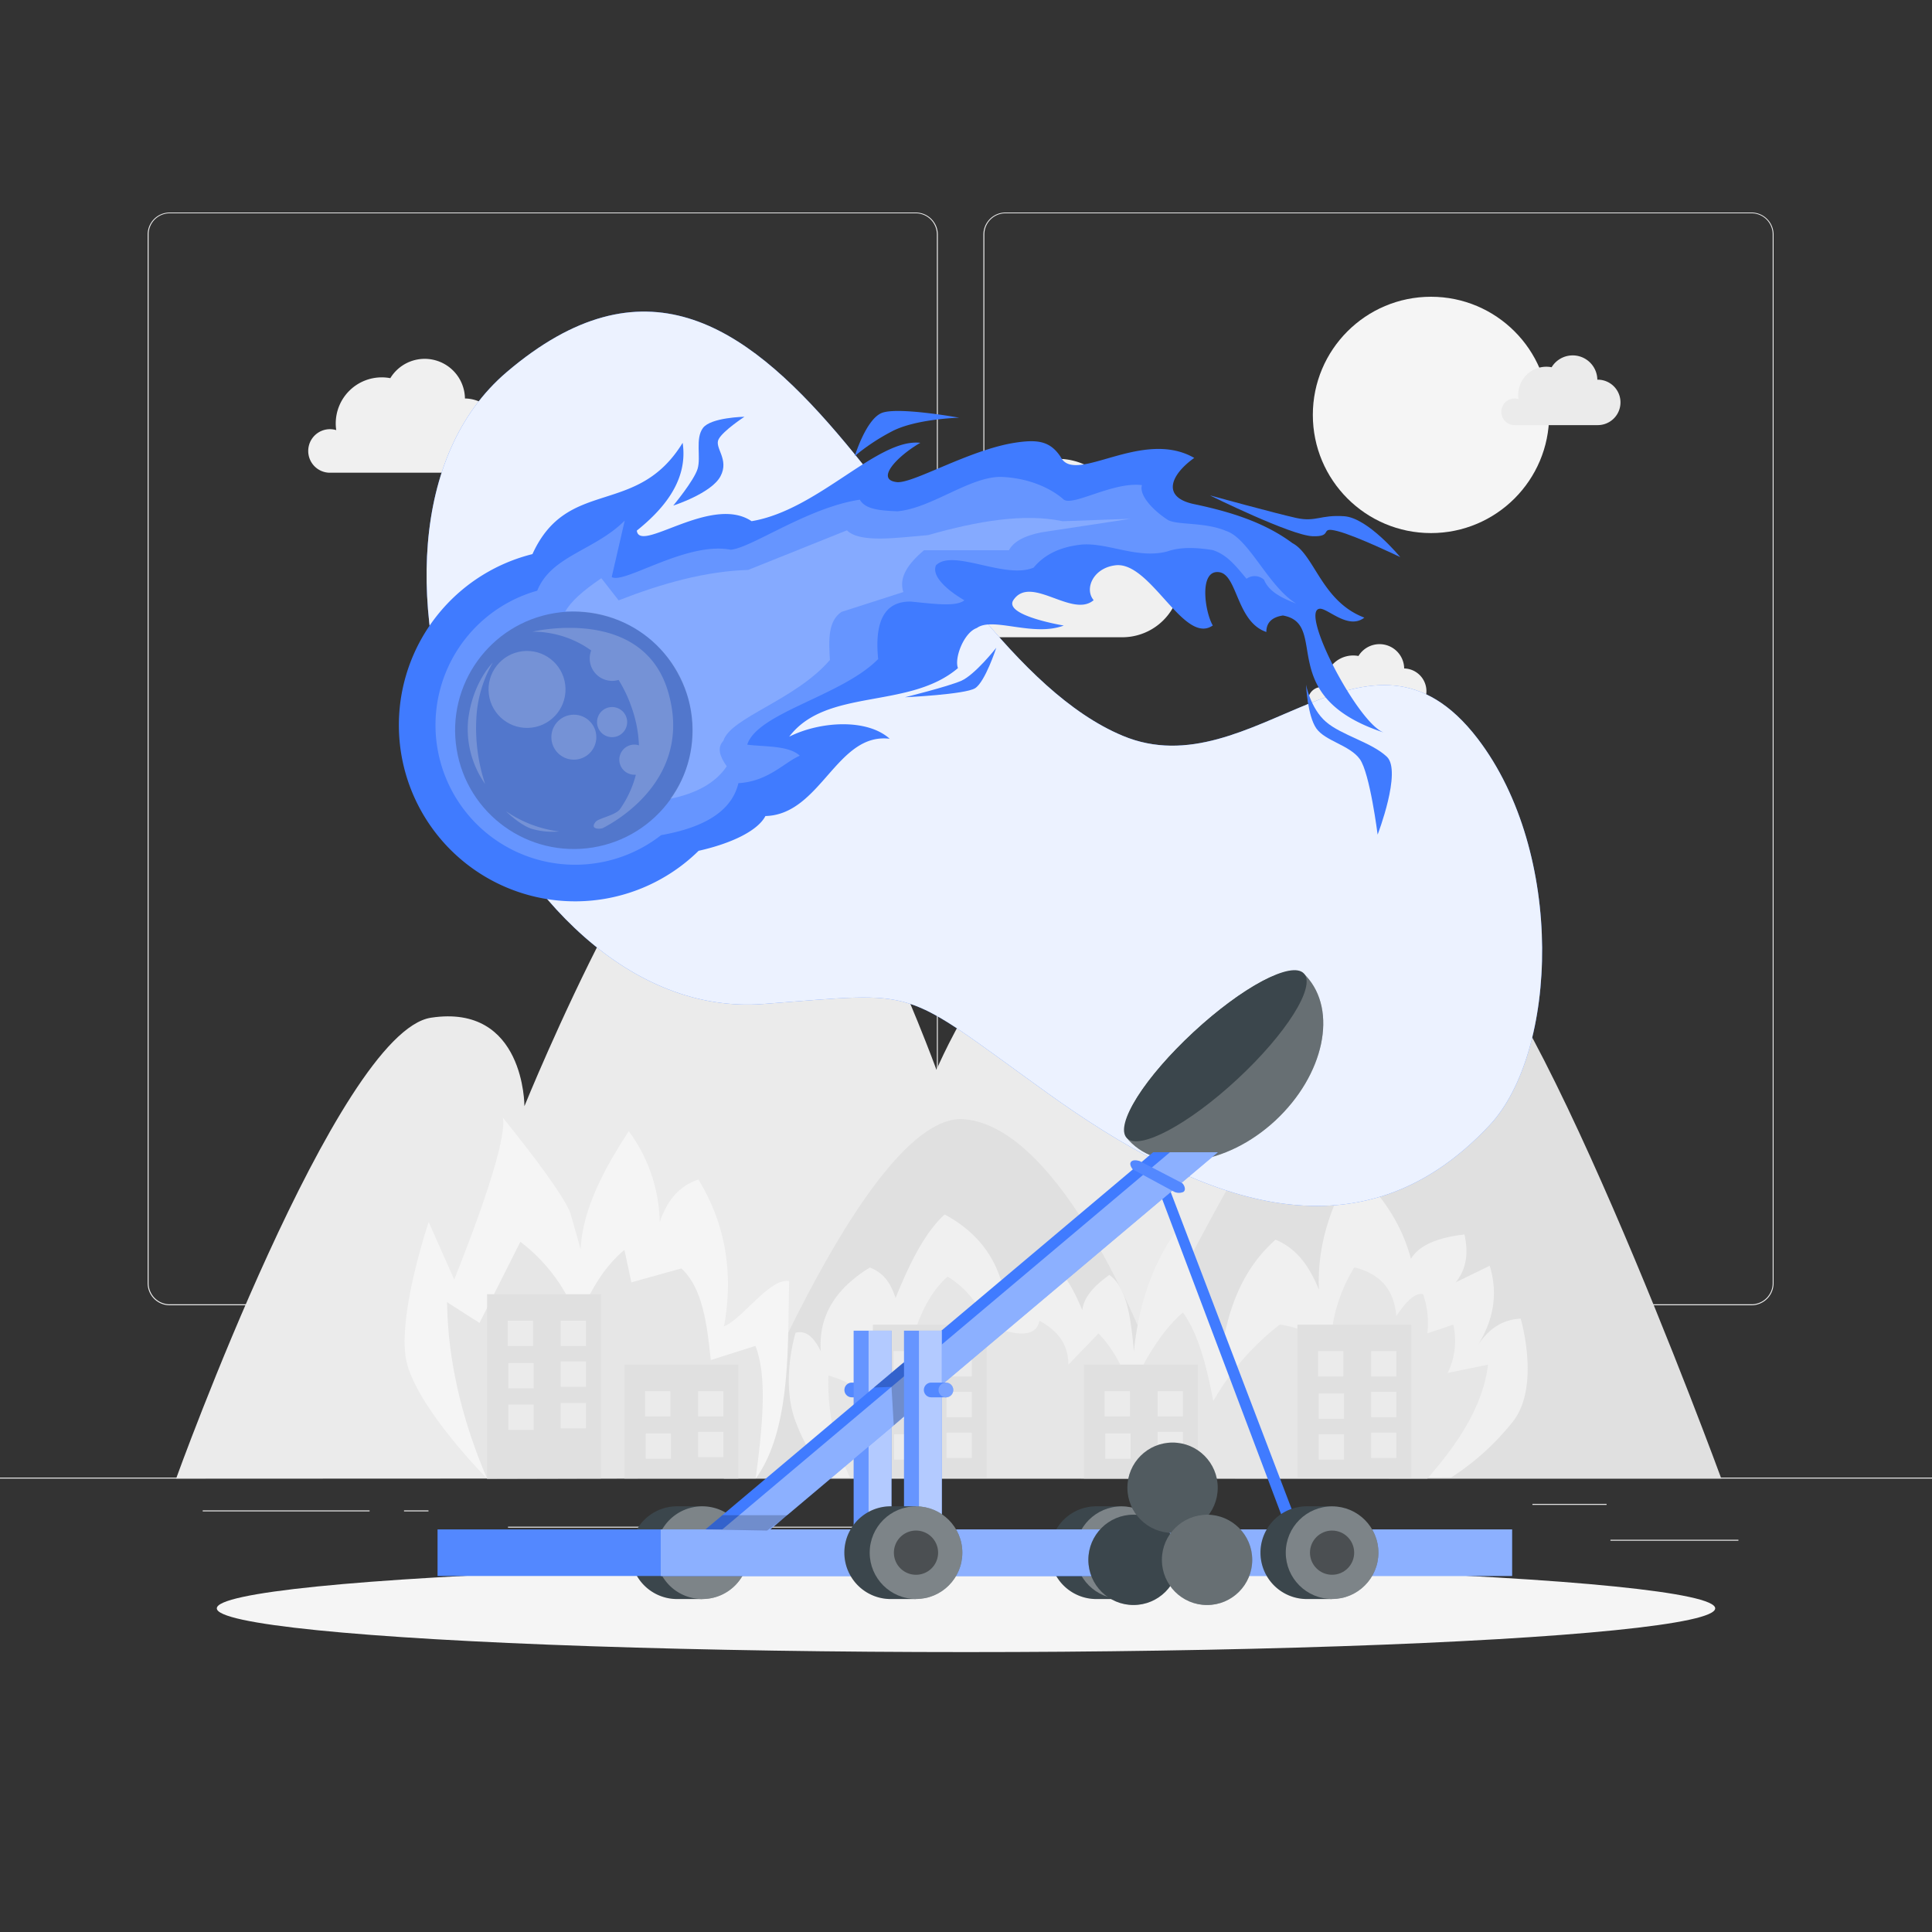 <svg xmlns="http://www.w3.org/2000/svg" viewBox="0 0 500 500"><rect x="0" y="0" width="500" height="500" fill="#333333" stroke="none"/><g id="background-complete"><rect y="382.4" width="500" height="0.25" style="fill:#ebebeb"></rect><rect x="416.78" y="398.49" width="33.12" height="0.25" style="fill:#ebebeb"></rect><rect x="322.53" y="401.21" width="8.69" height="0.25" style="fill:#ebebeb"></rect><rect x="396.59" y="389.21" width="19.19" height="0.25" style="fill:#ebebeb"></rect><rect x="52.46" y="390.89" width="43.19" height="0.25" style="fill:#ebebeb"></rect><rect x="104.56" y="390.89" width="6.33" height="0.25" style="fill:#ebebeb"></rect><rect x="131.47" y="395.11" width="93.68" height="0.25" style="fill:#ebebeb"></rect><path d="M237,337.8H43.91a5.71,5.71,0,0,1-5.7-5.71V60.66A5.71,5.71,0,0,1,43.91,55H237a5.71,5.71,0,0,1,5.71,5.71V332.09A5.71,5.71,0,0,1,237,337.8ZM43.91,55.2a5.46,5.46,0,0,0-5.45,5.46V332.09a5.46,5.46,0,0,0,5.45,5.46H237a5.47,5.47,0,0,0,5.46-5.46V60.66A5.47,5.47,0,0,0,237,55.2Z" style="fill:#ebebeb"></path><path d="M453.31,337.8H260.21a5.72,5.72,0,0,1-5.71-5.71V60.66A5.72,5.72,0,0,1,260.21,55h193.1A5.71,5.71,0,0,1,459,60.66V332.09A5.71,5.71,0,0,1,453.31,337.8ZM260.21,55.2a5.47,5.47,0,0,0-5.46,5.46V332.09a5.47,5.47,0,0,0,5.46,5.46h193.1a5.47,5.47,0,0,0,5.46-5.46V60.66a5.47,5.47,0,0,0-5.46-5.46Z" style="fill:#ebebeb"></path><circle cx="370.34" cy="107.38" r="30.58" style="fill:#f5f5f5"></circle><path d="M226.66,156.09A8.78,8.78,0,0,1,238,147.65a20.22,20.22,0,0,1-.19-2.71,18.67,18.67,0,0,1,22.11-18.35,16.32,16.32,0,0,1,30.26,8.25h.27a15,15,0,1,1,0,30.08H235.23A8.81,8.81,0,0,1,226.66,156.09Z" style="fill:#f0f0f0"></path><path d="M79.77,116.7a5.63,5.63,0,0,1,5.63-5.63,5.82,5.82,0,0,1,1.62.24,10.92,10.92,0,0,1-.13-1.73A11.92,11.92,0,0,1,98.81,97.66a11.47,11.47,0,0,1,2.2.21,10.42,10.42,0,0,1,19.32,5.26h.17a9.61,9.61,0,0,1,0,19.21H85.24A5.62,5.62,0,0,1,79.77,116.7Z" style="fill:#f0f0f0"></path><path d="M338.55,181.26a3.45,3.45,0,0,1,3.45-3.45,3.53,3.53,0,0,1,1,.14,7.22,7.22,0,0,1-.07-1,7.27,7.27,0,0,1,8.64-7.18A6.38,6.38,0,0,1,363.4,173h.11a5.89,5.89,0,0,1,0,11.77h-21.6A3.45,3.45,0,0,1,338.55,181.26Z" style="fill:#f0f0f0"></path><path d="M388.54,106.57a3.44,3.44,0,0,1,3.45-3.44,3.64,3.64,0,0,1,1,.14,7.28,7.28,0,0,1,7.22-8.36,7.53,7.53,0,0,1,1.35.13,6.38,6.38,0,0,1,11.83,3.22h.11a5.88,5.88,0,0,1,0,11.76h-21.6A3.44,3.44,0,0,1,388.54,106.57Z" style="fill:#ebebeb"></path><path d="M328.23,317.22s-28.09-76.46-47.77-80.2-38.1,39.85-38.1,39.85S213.19,197,193,195.9s-57.28,90.38-57.28,90.38.11-26.57-24.16-22.9S45.58,382.65,45.58,382.65l295.75-.13Z" style="fill:#ebebeb"></path><path d="M445.47,382.65s-50.78-138.53-71.84-144.21S296.47,348,296.47,348s-21.45-56.32-47-58.35-62.14,93-62.14,93Z" style="fill:#e0e0e0"></path><path d="M126.05,382.65s-19.5-19.61-21.11-31.73,6-34.66,6-34.66l6.61,14.89c3.73-9.35,13.77-35.06,12.6-41.88,0,0,16,19.58,17.55,25l2.57,9.05c.45-9.76,5.51-20.05,12.47-30.56a41,41,0,0,1,8,23.5c1.72-4.85,4.31-9.05,10-11,7.09,11.58,9.13,24.41,6.63,38,4.71-1.87,12-12.69,16.88-11.7-.5,14.86.83,37.88-8.6,51Z" style="fill:#f5f5f5"></path><path d="M126.05,382.65C119.45,367.2,115.91,352,115.7,337l8.4,5.37,10.57-21a44.36,44.36,0,0,1,14.93,20.4c2.77-6.9,6.17-13.39,12-18.3l1.8,8.4,12.94-3.6c5.47,5.06,6.64,14.29,7.6,23.72l11.56-3.67c3.12,7.88,1.86,20.79.07,34.3Z" style="fill:#e6e6e6"></path><rect x="126.05" y="334.94" width="29.48" height="47.7" style="fill:#e0e0e0"></rect><rect x="131.4" y="341.8" width="6.55" height="6.55" style="fill:#ebebeb"></rect><rect x="145.11" y="341.8" width="6.55" height="6.55" style="fill:#ebebeb"></rect><rect x="145.11" y="352.34" width="6.55" height="6.55" style="fill:#ebebeb"></rect><rect x="131.56" y="352.75" width="6.55" height="6.55" style="fill:#ebebeb"></rect><rect x="145.11" y="363.1" width="6.55" height="6.55" style="fill:#ebebeb"></rect><rect x="131.56" y="363.51" width="6.55" height="6.55" style="fill:#ebebeb"></rect><rect x="161.6" y="353.17" width="29.47" height="29.48" style="fill:#e0e0e0"></rect><rect x="166.95" y="360.03" width="6.55" height="6.55" style="fill:#ebebeb"></rect><rect x="180.66" y="360.03" width="6.55" height="6.55" style="fill:#ebebeb"></rect><rect x="180.66" y="370.56" width="6.55" height="6.55" style="fill:#ebebeb"></rect><rect x="167.11" y="370.98" width="6.55" height="6.55" style="fill:#ebebeb"></rect><path d="M215,382.4s-5.15-4-9.1-14.49,0-23,0-23c3-.77,4.92,1.61,6.53,4.8-.67-9.21,3.91-16.3,12.7-21.68,4.17,1.66,5.52,4.72,6.65,7.88,3.64-9,7.61-17,12.7-21.61,7,3.79,12.07,9.2,14.52,16.88a13.11,13.11,0,0,0,9.9-6.3c5.74,2.6,8.67,8.17,11.19,14.17.48-3.68,3.42-6.5,7-9.1,4.5,3.13,5.6,11.2,6.36,19.76,1.19-11.45,4.45-21.92,10.8-30.91,6.66,8.51,10,18.74,12.13,29.57,1.81-11.06,5.86-20.6,13.74-27.54,5.88,2.48,8.92,7.38,11.21,12.92-.44-10.73,2.61-21.18,8.82-31.37,7.39,6.59,12.58,14.29,15,23.4,2.1-3.5,6.89-5.5,13.85-6.3,1,4.48.7,8.7-2.25,12.38l8.78-4.28Q388.73,338,382.55,348c2.47-3.58,5.62-6.42,11-6.75,0,0,5.18,17.44-2,26.64a66,66,0,0,1-16,14.49" style="fill:#f0f0f0"></path><path d="M220.1,382.6A55.66,55.66,0,0,1,214.4,356c5.43,1.52,8.41,3.72,9,6.59-.66-6.39.15-11.62,4.2-14.26l6.92,4.61c2-8.79,4.62-17.09,10.71-22.56a24.34,24.34,0,0,1,10.14,12.42c7.52,3,12.77,3.48,13.63-1,5.72,3.12,7.48,7.06,7.5,11.37l7.8-8.09A33.59,33.59,0,0,1,292.42,360c4.13-8.76,8.6-16,13.72-20.33,4.05,5.58,6.12,14,7.86,22.91a67.33,67.33,0,0,1,17.22-19.79c7.84,1.21,11,4.37,13.16,8A40.85,40.85,0,0,1,350.5,328c7.05,1.71,10.34,6.15,10.87,12.6,2.63-4,5-6.12,6.93-5.66a22.9,22.9,0,0,1,1.09,10.14l6.71-2.26a18.72,18.72,0,0,1-1.45,12.5l10.45-2.15c-1.23,10.3-7.36,20-15.71,29.48Z" style="fill:#e6e6e6"></path><rect x="225.9" y="342.82" width="29.48" height="39.58" style="fill:#e0e0e0"></rect><rect x="231.24" y="349.68" width="6.55" height="6.55" style="fill:#ebebeb"></rect><rect x="244.96" y="349.68" width="6.55" height="6.55" style="fill:#ebebeb"></rect><rect x="244.96" y="360.21" width="6.55" height="6.55" style="fill:#ebebeb"></rect><rect x="231.41" y="360.63" width="6.55" height="6.55" style="fill:#ebebeb"></rect><rect x="244.96" y="370.77" width="6.55" height="6.55" style="fill:#ebebeb"></rect><rect x="231.41" y="371.19" width="6.55" height="6.55" style="fill:#ebebeb"></rect><rect x="335.76" y="342.82" width="29.48" height="39.58" style="fill:#e0e0e0"></rect><rect x="341.11" y="349.68" width="6.55" height="6.55" style="fill:#ebebeb"></rect><rect x="354.83" y="349.68" width="6.55" height="6.55" style="fill:#ebebeb"></rect><rect x="354.83" y="360.21" width="6.55" height="6.55" style="fill:#ebebeb"></rect><rect x="341.27" y="360.63" width="6.55" height="6.55" style="fill:#ebebeb"></rect><rect x="354.83" y="370.77" width="6.55" height="6.55" style="fill:#ebebeb"></rect><rect x="341.27" y="371.19" width="6.55" height="6.55" style="fill:#ebebeb"></rect><rect x="280.53" y="353.17" width="29.48" height="29.48" style="fill:#e0e0e0"></rect><rect x="285.88" y="360.03" width="6.55" height="6.55" style="fill:#ebebeb"></rect><rect x="299.59" y="360.03" width="6.55" height="6.55" style="fill:#ebebeb"></rect><rect x="299.59" y="370.56" width="6.55" height="6.55" style="fill:#ebebeb"></rect><rect x="286.04" y="370.98" width="6.55" height="6.55" style="fill:#ebebeb"></rect></g><g id="background-simple"><path d="M290.54,190.41c-55.15-23.09-88.73-154.31-159.4-94.12C81,139,129.09,265,197.51,259.83c41.42-3.13,34.78-4.85,73.35,22.89,39.08,28.12,80.51,45,114.65,8.47,17.67-18.92,19.59-70.32-3.07-100C354.1,154.16,324.23,204.53,290.54,190.41Z" style="fill:#407BFF"></path><path d="M290.54,190.41c-55.15-23.09-88.73-154.31-159.4-94.12C81,139,129.09,265,197.51,259.83c41.42-3.13,34.78-4.85,73.35,22.89,39.08,28.12,80.51,45,114.65,8.47,17.67-18.92,19.59-70.32-3.07-100C354.1,154.16,324.23,204.53,290.54,190.41Z" style="fill:#fff;opacity:0.9"></path></g><g id="Shadow"><ellipse id="path" cx="250" cy="416.24" rx="193.89" ry="11.32" style="fill:#f5f5f5"></ellipse></g><g id="Catapult"><path d="M330.05,290c-12.67,11.75-29.64,14-37.91,5.11s37.59-51.45,45.86-42.53S342.71,278.22,330.05,290Z" style="fill:#263238"></path><path d="M330.05,290c-12.67,11.75-29.64,14-37.91,5.11s37.59-51.45,45.86-42.53S342.71,278.22,330.05,290Z" style="fill:#fff;opacity:0.3"></path><path d="M320.18,279.32c-12.66,11.75-25.46,18.54-28.59,15.17s4.61-15.63,17.28-27.37,25.46-18.54,28.59-15.17S332.85,267.58,320.18,279.32Z" style="fill:#263238"></path><path d="M320.18,279.32c-12.66,11.75-25.46,18.54-28.59,15.17s4.61-15.63,17.28-27.37,25.46-18.54,28.59-15.17S332.85,267.58,320.18,279.32Z" style="fill:#fff;opacity:0.1"></path><path d="M187.21,401.83a12,12,0,0,0-5.45-10v-2h-6.54a12,12,0,0,0,0,24h6.54v-1.94A12,12,0,0,0,187.21,401.83Z" style="fill:#263238"></path><path d="M187.21,401.83a12,12,0,0,0-5.45-10v-2h-6.54a12,12,0,0,0,0,24h6.54v-1.94A12,12,0,0,0,187.21,401.83Z" style="fill:#fff;opacity:0.1"></path><path d="M193.75,401.83a12,12,0,1,1-12-12A12,12,0,0,1,193.75,401.83Z" style="fill:#263238"></path><path d="M193.75,401.83a12,12,0,1,1-12-12A12,12,0,0,1,193.75,401.83Z" style="fill:#fff;opacity:0.4"></path><path d="M187.49,401.83a5.73,5.73,0,1,1-5.73-5.72A5.73,5.73,0,0,1,187.49,401.83Z" style="opacity:0.4"></path><path d="M295.72,401.83a12,12,0,0,0-5.45-10v-2h-6.54a12,12,0,0,0,0,24h6.54v-1.94A12,12,0,0,0,295.72,401.83Z" style="fill:#263238"></path><path d="M295.72,401.83a12,12,0,0,0-5.45-10v-2h-6.54a12,12,0,0,0,0,24h6.54v-1.94A12,12,0,0,0,295.72,401.83Z" style="fill:#fff;opacity:0.1"></path><circle cx="290.27" cy="401.83" r="11.99" style="fill:#263238"></circle><circle cx="290.27" cy="401.83" r="11.99" style="fill:#fff;opacity:0.4"></circle><circle cx="290.27" cy="401.83" r="5.72" style="opacity:0.4"></circle><rect x="113.24" y="395.81" width="178.62" height="12.05" style="fill:#407BFF"></rect><rect x="113.24" y="395.81" width="178.62" height="12.05" style="fill:#fff;opacity:0.1"></rect><path d="M220.44,357.82h0a1.9,1.9,0,0,0,0,3.8h3.81v-3.8Z" style="fill:#407BFF"></path><path d="M220.44,357.82h0a1.9,1.9,0,0,0,0,3.8h3.81v-3.8Z" style="fill:#fff;opacity:0.1"></path><path d="M226.15,359.72a1.91,1.91,0,1,1-1.9-1.9A1.9,1.9,0,0,1,226.15,359.72Z" style="fill:#407BFF"></path><path d="M226.15,359.72a1.91,1.91,0,1,1-1.9-1.9A1.9,1.9,0,0,1,226.15,359.72Z" style="fill:#fff;opacity:0.3"></path><rect x="220.93" y="344.38" width="9.79" height="51.43" style="fill:#407BFF"></rect><rect x="224.79" y="344.38" width="5.93" height="51.43" style="fill:#fff;opacity:0.6"></rect><rect x="220.93" y="344.38" width="3.86" height="51.43" style="fill:#fff;opacity:0.2"></rect><polygon points="194.99 395.81 182.58 395.81 298.44 298.2 310.84 298.2 194.99 395.81" style="fill:#407BFF"></polygon><polygon points="199.34 395.81 186.94 395.81 302.79 298.2 315.19 298.2 199.34 395.81" style="fill:#407BFF"></polygon><polygon points="199.34 395.81 186.94 395.81 302.79 298.2 315.19 298.2 199.34 395.81" style="fill:#fff;opacity:0.4"></polygon><rect x="171" y="395.81" width="220.33" height="12.05" style="fill:#407BFF"></rect><rect x="171" y="395.81" width="220.33" height="12.05" style="fill:#fff;opacity:0.4"></rect><polygon points="302.98 308.49 336.29 395.81 333.03 395.81 300.78 310.35 302.98 308.49" style="fill:#407BFF"></polygon><path d="M293.17,302.64,304,308.49a3,3,0,0,0,2.21,0c1-.6,0-2.27-.38-2.35L295,300.51s-1.61-.58-2.26.14S293.15,302.61,293.17,302.64Z" style="fill:#407BFF"></path><path d="M293.17,302.64,304,308.49a3,3,0,0,0,2.21,0c1-.6,0-2.27-.38-2.35L295,300.51s-1.61-.58-2.26.14S293.15,302.61,293.17,302.64Z" style="fill:#fff;opacity:0.1"></path><polygon points="186.94 392.14 203.96 392.14 198.51 396.11 182.58 395.81 186.94 392.14" style="opacity:0.2"></polygon><polygon points="231.3 368.88 230.72 358.92 226.15 359.1 233.65 352.79 237.82 352.79 237.82 363.18 231.3 368.88" style="opacity:0.2"></polygon><rect x="233.96" y="344.38" width="9.79" height="51.43" style="fill:#407BFF"></rect><rect x="237.82" y="344.38" width="5.93" height="51.43" style="fill:#fff;opacity:0.6"></rect><rect x="233.96" y="344.38" width="3.86" height="51.43" style="fill:#fff;opacity:0.2"></rect><path d="M241,357.82h0a1.9,1.9,0,0,0,0,3.8h3.81v-3.8Z" style="fill:#407BFF"></path><path d="M241,357.82h0a1.9,1.9,0,0,0,0,3.8h3.81v-3.8Z" style="fill:#fff;opacity:0.1"></path><path d="M246.71,359.72a1.91,1.91,0,1,1-1.9-1.9A1.9,1.9,0,0,1,246.71,359.72Z" style="fill:#407BFF"></path><path d="M246.71,359.72a1.91,1.91,0,1,1-1.9-1.9A1.9,1.9,0,0,1,246.71,359.72Z" style="fill:#fff;opacity:0.3"></path><path d="M350.19,401.83a12,12,0,0,0-5.45-10v-2h-6.53a12,12,0,1,0,0,24h6.53v-1.94A12,12,0,0,0,350.19,401.83Z" style="fill:#263238"></path><path d="M350.19,401.83a12,12,0,0,0-5.45-10v-2h-6.53a12,12,0,1,0,0,24h6.53v-1.94A12,12,0,0,0,350.19,401.83Z" style="fill:#fff;opacity:0.1"></path><circle cx="344.74" cy="401.83" r="11.99" style="fill:#263238"></circle><circle cx="344.74" cy="401.83" r="11.99" style="fill:#fff;opacity:0.4"></circle><circle cx="344.74" cy="401.83" r="5.72" style="opacity:0.4"></circle><path d="M242.51,401.83a12,12,0,0,0-5.45-10v-2h-6.54a12,12,0,0,0,0,24h6.54v-1.94A12,12,0,0,0,242.51,401.83Z" style="fill:#263238"></path><path d="M242.51,401.83a12,12,0,0,0-5.45-10v-2h-6.54a12,12,0,0,0,0,24h6.54v-1.94A12,12,0,0,0,242.51,401.83Z" style="fill:#fff;opacity:0.1"></path><circle cx="237.06" cy="401.83" r="11.99" style="fill:#263238"></circle><circle cx="237.06" cy="401.83" r="11.99" style="fill:#fff;opacity:0.4"></circle><path d="M242.78,401.83a5.72,5.72,0,1,1-5.72-5.72A5.72,5.72,0,0,1,242.78,401.83Z" style="opacity:0.4"></path><circle cx="293.35" cy="403.69" r="11.69" style="fill:#263238"></circle><circle cx="293.35" cy="403.69" r="11.69" style="fill:#fff;opacity:0.1"></circle><circle cx="303.46" cy="385.03" r="11.69" style="fill:#263238"></circle><circle cx="303.46" cy="385.03" r="11.69" style="fill:#fff;opacity:0.2"></circle><circle cx="312.38" cy="403.69" r="11.69" style="fill:#263238"></circle><circle cx="312.38" cy="403.69" r="11.69" style="fill:#fff;opacity:0.3"></circle></g><g id="fire-ball"><path d="M341.58,157.54c2.08-.12,7.38,5.54,11.51,2.3-11.07-4.2-12.87-16.25-18.6-19.27-7.24-5.39-16-8.1-25.25-10.06-8.79-1.74-6.31-7.63-.17-12-13.53-7.78-30.88,7.09-34.55-.23-2.75-4.17-6-4.62-12-3.68-11.79,1.88-26.33,10.63-30.42,10.17-5.66-.63.07-6.7,6.08-10.17-11.1-1.26-26.44,17.43-43.67,20.28-10.42-7-29,8.47-29.7,2.44,5.92-4.77,13.42-12.36,11.86-22.72-11.86,19.38-29.76,8.78-38.87,28.8h0a45.61,45.61,0,1,0,43,76.79h0c8.87-2,15.38-5.32,17.29-9,14.35-.36,18.42-21.67,32.16-20-5.8-5.24-17.9-4.59-26-.54,9.66-12.74,31-6.93,43.67-17.75-1-2.57,1.53-9.21,4.88-10.37,4.1-3,14.53,2.37,22.5-.64,0,0-15.81-2.61-13-6.64,4.51-6.58,15.21,4.81,20.74.07-2.43-2.85-.23-8.22,5.48-9,9.16-1.38,17.84,20.82,25.35,15.55-2.08-3.53-3.67-14.61,1.71-13.78,4.71.73,4.42,12.85,12.15,15.47,0-2.28,1.28-3.82,4.29-4.27,12.31,2.21-2.56,20.92,26.14,30.3C351.46,187.32,336.13,157.86,341.58,157.54Z" style="fill:#407BFF"></path><path d="M317.23,137.38c-5.54-2.36-12.93-1.4-15.15-2.92-3.75-2.48-7.35-6.31-6.54-8.91-7.6-.92-17.83,5.58-20.28,3.72,0,0-5.34-5.27-15.72-5.83-8.18-.44-18.34,8.12-27.31,8.88-4.16-.18-8.27-.41-9.7-3-13.44,2-28.07,12.51-33.42,12.95-11.46-2.21-27.62,9-30.8,7.07l3.37-14.61c-7.78,7.78-19,9.06-22.64,18.14h0a36.14,36.14,0,1,0,32.06,63.26c11.38-2,18.32-6.34,20-13.45,7.71-.43,11.91-5.41,15.89-7.1-2.88-2.74-9.54-2.28-13.61-2.87,2.7-8.32,24.51-12.6,33.89-22.15-.83-8.16.7-15,8.45-14.87,5.57.53,11.71,1.45,13.86-.34-3.68-2.12-8.69-6-7.34-9.06,4.47-4.37,17.82,3.74,25.26.61,2.85-3.44,6.76-5.16,11.3-5.82,7.06-1.21,15.23,3.79,23.34,1.62,2.64-.93,6.24-1.23,11.7-.34,3.9,1.23,6.23,4.45,8.76,7.42a3.59,3.59,0,0,1,4.53.26c1.28,3.12,4.65,4.74,8.31,6.16C328.1,151.66,323.22,139.24,317.23,137.38Z" style="fill:#fff;opacity:0.2"></path><path d="M275,134.89c-9.88-2.09-21.91-.09-34.82,3.6-8.42.71-17.62,2.07-21-1.24l-25.54,10.24c-11.13.36-22.32,3.5-33.54,7.88l-4.47-5.73c-4.94,3.36-7.83,6-9.36,8.63,13.82-.45,25.23,6.38,30.6,19.07,3.18,7.17,4,19.5-3.44,29.39h0c6.79-1.39,11.79-4.11,14.65-8.42-1.75-2.46-2.59-4.76-.87-6.6,1.83-6,18.67-10.53,27.57-20.91-.3-5-.56-10.05,3-12.44l16-5.14c-1.26-3.93,1.39-7.44,5.34-10.82h22c1.07-2,3.5-3.64,8.34-4.62l23.15-3.52Z" style="fill:#fff;opacity:0.2"></path><circle cx="148.51" cy="189" r="30.73" transform="translate(-28.36 26.23) rotate(-9.22)" style="opacity:0.2"></circle><circle cx="158.41" cy="186.88" r="3.9" style="fill:#fff;opacity:0.2"></circle><circle cx="136.39" cy="178.43" r="9.96" transform="translate(-20.78 18) rotate(-7.02)" style="fill:#fff;opacity:0.2"></circle><circle cx="148.51" cy="190.78" r="5.82" style="fill:#fff;opacity:0.2"></circle><path d="M173,179.35c-6.41-22.8-35.21-15.87-35.21-15.87A25.94,25.94,0,0,1,153,168.34a5.8,5.8,0,0,0,5.44,7.87,5.63,5.63,0,0,0,1.65-.25,34.53,34.53,0,0,1,3.27,6.84,33.06,33.06,0,0,1,2,10.1,3.84,3.84,0,0,0-1.18-.2,3.9,3.9,0,0,0,0,7.8c.13,0,.25,0,.38,0a27.22,27.22,0,0,1-4.12,8.92c-1.08,1.53-5.46,2.34-6.23,3.21-1.53,1.73.37,2.07,1.74,1.71C155.88,214.3,179.8,203.35,173,179.35Z" style="fill:#fff;opacity:0.2"></path><path d="M221.23,118a54.21,54.21,0,0,1,9.48-6.3c6.12-3.3,17.52-3.6,17.52-3.6s-16.06-2.92-20.1-1.2S221.23,118,221.23,118Z" style="fill:#407BFF"></path><path d="M234.2,180.45s11-2.72,14.55-4.25,9.08-8.55,9.08-8.55-2.88,8.86-5.49,10.47S234.2,180.45,234.2,180.45Z" style="fill:#407BFF"></path><path d="M338,177.16s1.11,6.14,5.15,9.64,11.87,5.32,15.78,9.06S356.53,216,356.53,216s-2-15.9-4.6-19.53-8.95-4.67-11.26-7.95S338,177.16,338,177.16Z" style="fill:#407BFF"></path><path d="M127.52,171.5s-5.14,5-6.34,14.6a24.74,24.74,0,0,0,4.37,16.8,46,46,0,0,1-2.27-17A32,32,0,0,1,127.52,171.5Z" style="fill:#fff;opacity:0.2"></path><path d="M130.93,209.93a31.08,31.08,0,0,0,13.8,5.25,19.18,19.18,0,0,1-7.35-.75C134.23,213.25,130.93,209.93,130.93,209.93Z" style="fill:#fff;opacity:0.2"></path><path d="M174.24,130.84s5.39-6.48,6.3-9.52-.66-7.77,1.37-10.54,10.75-2.92,10.75-2.92-5.46,3.56-6.67,5.79,2.84,5.17.47,9.61S174.24,130.84,174.24,130.84Z" style="fill:#407BFF"></path><path d="M313.1,128.2s17.21,4.71,22.33,5.84,6.27-.87,12.45-.44,14.5,10.58,14.5,10.58-11.26-5.44-16.21-6.72-.89,1.54-6.52,1.31S313.1,128.2,313.1,128.2Z" style="fill:#407BFF"></path></g></svg>